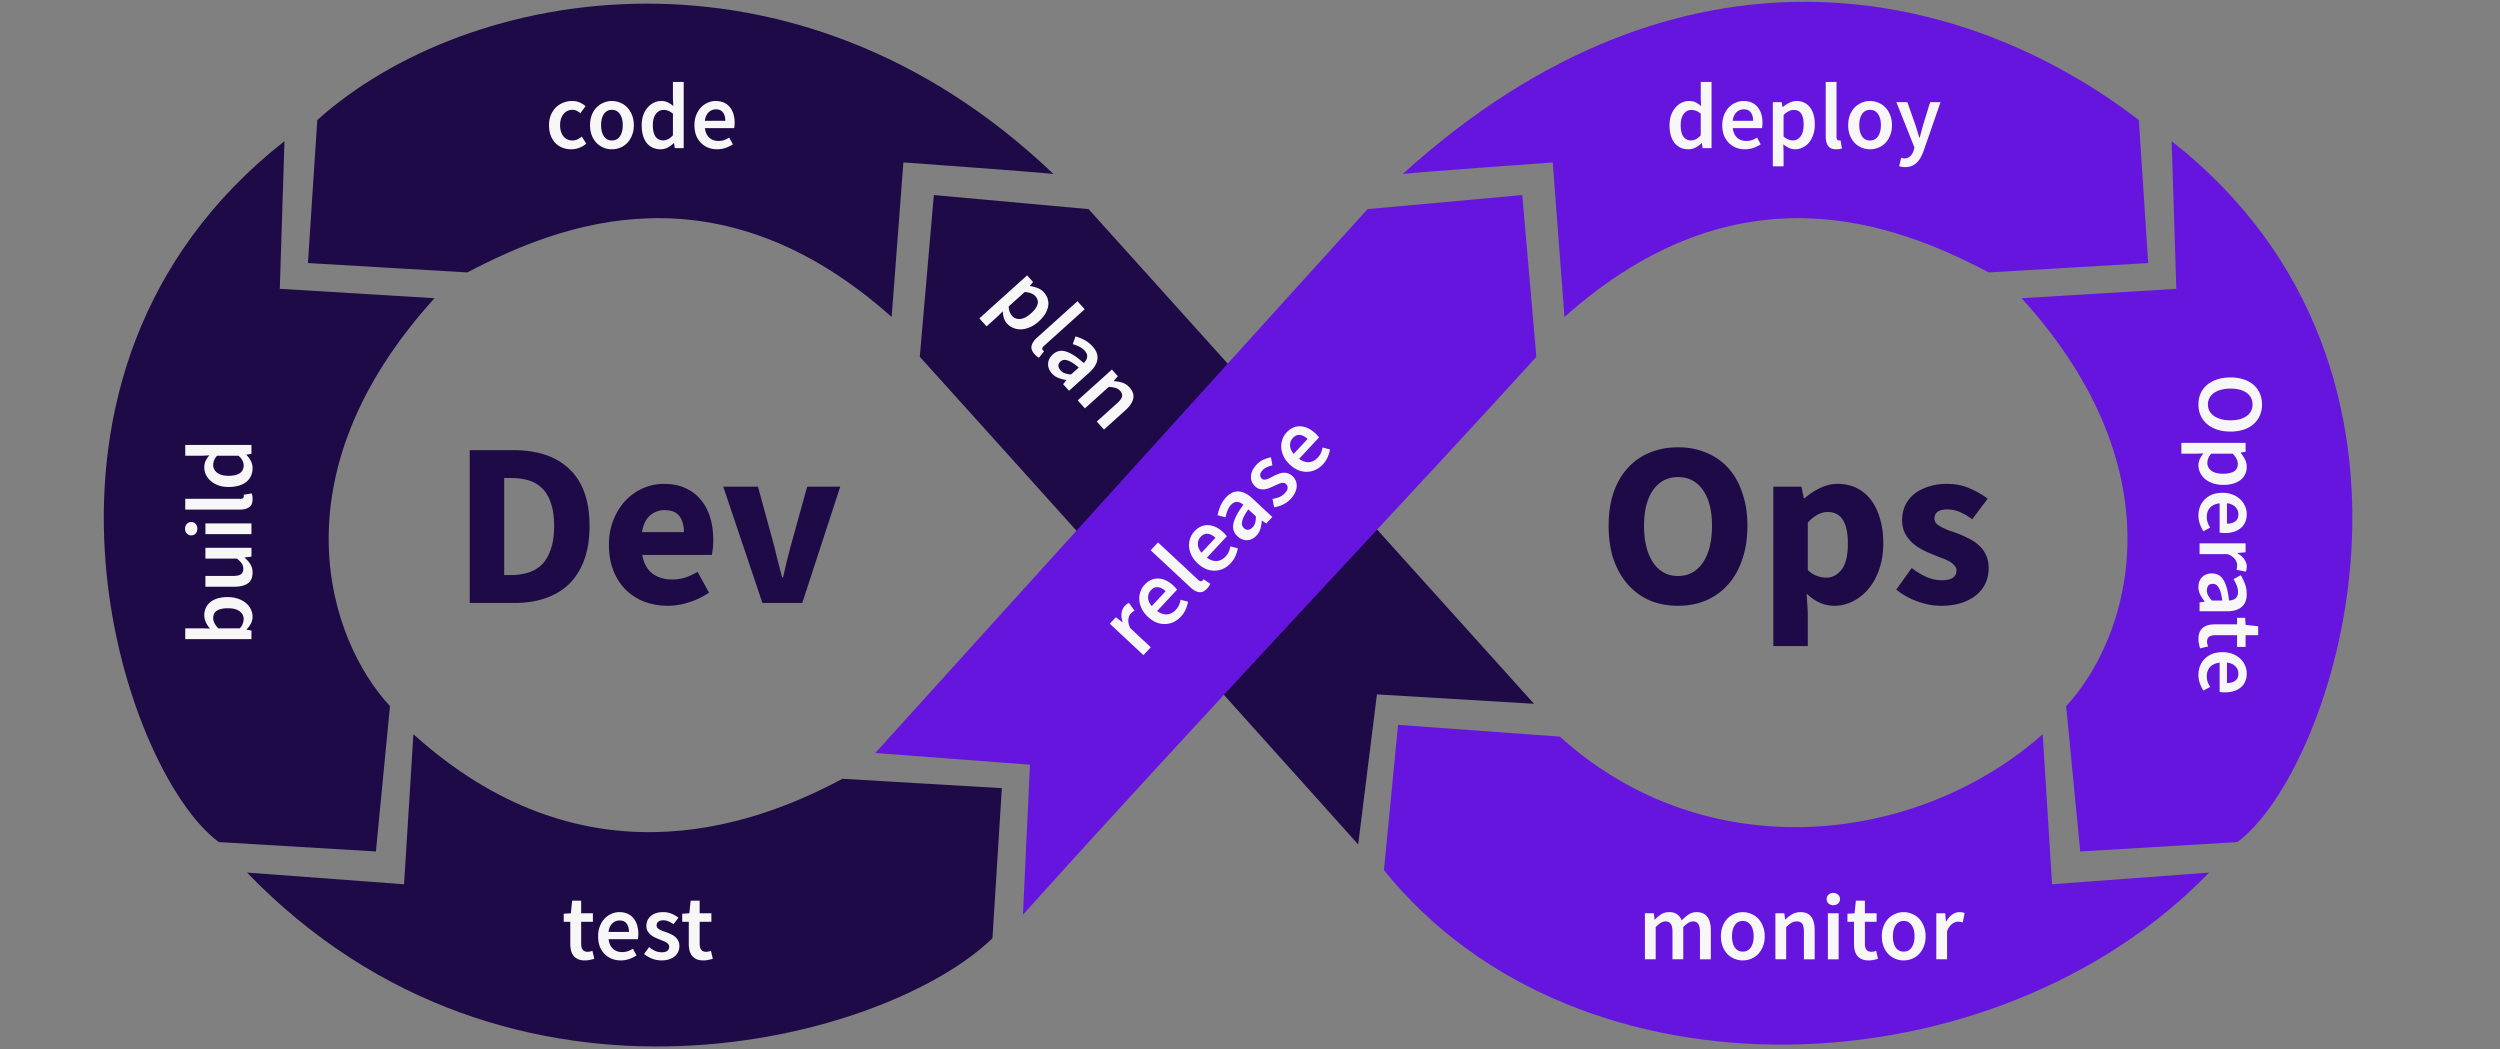 <svg width="510" height="214" fill="none" xmlns="http://www.w3.org/2000/svg">
  <rect width="100%" height="100%" fill="#808080" stroke="none"/>
  <path d="M342.315 123.578c-2.104 0-4.033-.366-5.787-1.1a12.841 12.841 0 01-4.447-3.252c-1.244-1.403-2.216-3.108-2.917-5.117-.67-2.008-1.005-4.288-1.005-6.839 0-2.55.335-4.814 1.005-6.791.701-2.008 1.673-3.682 2.917-5.021a12.084 12.084 0 014.447-3.109c1.754-.733 3.683-1.1 5.787-1.1s4.017.367 5.739 1.1a12 12 0 014.495 3.109c1.244 1.37 2.2 3.06 2.87 5.069.701 1.977 1.052 4.225 1.052 6.743 0 2.551-.351 4.831-1.052 6.839-.67 2.009-1.626 3.714-2.87 5.117a12.729 12.729 0 01-4.495 3.252c-1.722.734-3.635 1.1-5.739 1.1zm0-6.073c2.136 0 3.826-.909 5.069-2.726 1.244-1.85 1.866-4.352 1.866-7.509 0-3.124-.622-5.563-1.866-7.317-1.243-1.753-2.933-2.63-5.069-2.63s-3.826.877-5.069 2.63c-1.244 1.754-1.865 4.193-1.865 7.317 0 3.157.621 5.659 1.865 7.509 1.243 1.817 2.933 2.726 5.069 2.726zM361.76 131.804v-32.52h5.739l.478 2.343h.191a12.856 12.856 0 013.109-2.056c1.18-.574 2.391-.861 3.634-.861 1.435 0 2.726.287 3.874.86a8.257 8.257 0 012.917 2.44c.798 1.052 1.403 2.327 1.818 3.826.446 1.466.669 3.108.669 4.925 0 2.041-.287 3.858-.861 5.452-.542 1.563-1.291 2.902-2.247 4.018-.925 1.084-1.993 1.913-3.204 2.486a8.322 8.322 0 01-3.683.861 7.394 7.394 0 01-2.965-.621 9.934 9.934 0 01-2.678-1.866l.239 3.778v6.935h-7.03zm10.808-13.965c1.212 0 2.248-.542 3.109-1.626.86-1.115 1.291-2.901 1.291-5.356 0-4.272-1.371-6.408-4.113-6.408-1.371 0-2.726.717-4.065 2.152v9.708c.638.574 1.275.972 1.913 1.196a5.63 5.63 0 001.865.334zM395.923 123.578c-1.562 0-3.172-.303-4.83-.908-1.626-.606-3.045-1.403-4.256-2.392l3.156-4.399c1.084.829 2.12 1.45 3.109 1.865a7.73 7.73 0 003.013.621c1.052 0 1.817-.175 2.295-.526.478-.35.717-.844.717-1.482 0-.383-.143-.717-.43-1.004-.255-.319-.622-.606-1.1-.861a8.533 8.533 0 00-1.53-.67 68.882 68.882 0 01-1.77-.717 22.677 22.677 0 01-2.2-1.004 9.817 9.817 0 01-2.008-1.387 7.411 7.411 0 01-1.483-1.961c-.382-.765-.574-1.642-.574-2.63 0-1.084.208-2.089.622-3.013a6.682 6.682 0 011.865-2.344c.797-.637 1.754-1.132 2.87-1.482 1.116-.383 2.359-.574 3.73-.574 1.817 0 3.411.319 4.782.956 1.371.606 2.567 1.292 3.587 2.057l-3.156 4.208c-.861-.637-1.706-1.132-2.535-1.482a6.334 6.334 0 00-2.487-.526c-1.785 0-2.678.621-2.678 1.865 0 .382.128.717.383 1.004.255.255.589.494 1.004.717.446.224.94.447 1.482.67.574.191 1.164.399 1.77.622.765.287 1.514.621 2.248 1.004.765.351 1.45.797 2.056 1.339a6 6 0 011.53 2.009c.383.765.574 1.689.574 2.773s-.207 2.089-.621 3.013c-.415.925-1.037 1.738-1.865 2.439-.829.67-1.85 1.212-3.061 1.626-1.212.383-2.615.574-4.209.574zM95.825 123.004v-31.18h8.8c2.391 0 4.543.302 6.456.908 1.913.606 3.555 1.546 4.926 2.822 1.371 1.243 2.423 2.837 3.156 4.782.734 1.945 1.1 4.256 1.1 6.934 0 2.679-.366 5.006-1.1 6.983-.733 1.976-1.769 3.618-3.108 4.925-1.339 1.276-2.949 2.232-4.83 2.87-1.849.638-3.922.956-6.217.956h-9.183zm7.031-5.691h1.339c1.339 0 2.55-.175 3.634-.526a6.813 6.813 0 002.774-1.674c.765-.797 1.355-1.833 1.769-3.108.447-1.275.67-2.854.67-4.735 0-1.849-.223-3.395-.67-4.639-.414-1.275-1.004-2.279-1.769-3.012a6.409 6.409 0 00-2.774-1.626c-1.084-.32-2.295-.479-3.634-.479h-1.339v19.799zM136.225 123.578c-1.689 0-3.268-.271-4.734-.813a11.382 11.382 0 01-3.826-2.439c-1.084-1.084-1.929-2.391-2.535-3.921-.606-1.531-.908-3.284-.908-5.261 0-1.913.318-3.635.956-5.165.638-1.562 1.467-2.869 2.487-3.921a11.012 11.012 0 013.587-2.487 10.458 10.458 0 014.16-.861c1.69 0 3.157.287 4.4.86 1.275.575 2.328 1.372 3.156 2.392.861 1.02 1.499 2.232 1.913 3.635.415 1.37.622 2.869.622 4.495 0 .638-.032 1.243-.096 1.817a12.892 12.892 0 01-.191 1.292h-14.203c.318 1.721 1.02 2.996 2.104 3.825 1.116.797 2.471 1.196 4.065 1.196 1.69 0 3.395-.526 5.117-1.578l2.343 4.256a15.465 15.465 0 01-4.065 1.961c-1.466.478-2.917.717-4.352.717zm-5.26-15.016h8.56c0-1.339-.303-2.423-.908-3.252-.606-.829-1.627-1.244-3.061-1.244-1.116 0-2.104.367-2.965 1.1-.829.733-1.371 1.865-1.626 3.396zM155.533 123.004l-7.987-23.72h7.078l3.061 11.191c.319 1.179.621 2.391.908 3.634.319 1.212.638 2.439.957 3.683h.191c.287-1.244.574-2.471.861-3.683.319-1.243.638-2.455.956-3.634l3.109-11.191h6.743l-7.747 23.72h-8.13zM276.918 172.097c-34.742-38.713-66.836-74.475-89.281-99.308l2.869-32.998 31.564 2.87 90.865 100.908-32.042-1.913-3.826 30.607-.149-.166z" fill="#1D0A47"/>
  <path d="M181.898 64.66c-35.39-31.525-67.432-19.13-86.561-9.087l-32.52-1.913 1.913-29.173C95.337-3 162-15 214.895 35.487c-3.826-.431-30.607-2.352-30.607-2.352l-2.391 31.524z" fill="#1D0A47"/>
  <path d="M88.641 60.834c-32.998 36.346-21.52 69.822-9.086 83.213l-2.87 29.651-32.041-1.913C25.036 157.437-2.224 76.137 58.034 28.792l-.956 30.129 31.563 1.913z" fill="#1D0A47"/>
  <path d="M84.337 149.786c33.955 30.607 67.91 19.607 87.518 9.086l32.52 1.913-1.913 30.607c-21.042 20.565-98.039 42.563-152.08-13.39l32.042 2.391 1.913-30.607z" fill="#1D0A47"/>
  <path d="M199.791 64.944l9.738-8.768 1.216 1.35-.637.78.051.056a6.716 6.716 0 011.523.405 3.34 3.34 0 011.281.88c.393.436.653.897.781 1.382.146.486.17.989.07 1.507a4.493 4.493 0 01-.636 1.552 7.249 7.249 0 01-1.298 1.503c-.597.538-1.21.934-1.837 1.19-.61.257-1.199.394-1.769.409a3.936 3.936 0 01-1.582-.3 3.494 3.494 0 01-1.268-.892 3.043 3.043 0 01-.62-1.09 4.71 4.71 0 01-.225-1.393l-1.127 1.093-2.189 1.97-1.472-1.634zm6.677-.504c.418.465.967.674 1.646.629.69-.055 1.432-.44 2.228-1.157.702-.631 1.14-1.24 1.315-1.827.175-.587.024-1.146-.454-1.677-.444-.492-1.165-.77-2.164-.831l-3.256 2.931c.013.452.083.835.211 1.15.128.313.286.574.474.782zM211.037 72.23c-.529-.587-.725-1.157-.588-1.71.137-.552.509-1.102 1.116-1.648l8.245-7.424 1.472 1.635-8.33 7.5c-.199.18-.307.346-.324.499a.458.458 0 00.103.344c.035.037.064.07.09.1a.832.832 0 00.169.13l-1.03 1.314c-.291-.133-.599-.38-.923-.74zM214.601 76.19c-.554-.616-.818-1.28-.789-1.992.038-.72.364-1.358.98-1.913.37-.333.765-.551 1.186-.656.439-.103.912-.083 1.419.061.516.154 1.075.422 1.678.806.612.393 1.28.916 2.004 1.568.172-.172.317-.354.435-.546.136-.192.219-.395.249-.61a1.172 1.172 0 00-.047-.653c-.07-.23-.211-.462-.424-.7a3.632 3.632 0 00-1.108-.83 9.33 9.33 0 00-1.341-.517l.557-1.582c.596.166 1.202.41 1.817.731a5.962 5.962 0 011.678 1.321c.785.872 1.109 1.756.972 2.652-.119.896-.667 1.784-1.643 2.663l-4.137 3.725-1.216-1.35.665-.805-.051-.057a6.793 6.793 0 01-1.577-.408 3.344 3.344 0 01-1.307-.908zm1.753-.626c.256.284.553.48.891.588.346.117.761.198 1.247.242l1.563-1.409a9.994 9.994 0 00-1.302-.989c-.385-.237-.729-.4-1.031-.487-.293-.097-.554-.12-.782-.068a1.307 1.307 0 00-.599.307c-.313.281-.455.581-.426.899.028.317.175.623.439.917zM219.849 81.674l6.98-6.284 1.216 1.35-.836.959.051.056c.585.04 1.149.142 1.691.306.551.173 1.044.501 1.479.985.674.749.923 1.511.747 2.287-.167.768-.696 1.553-1.586 2.356l-4.379 3.942-1.472-1.635 4.165-3.75c.578-.52.909-.973.993-1.357.083-.384-.05-.77-.4-1.159a1.979 1.979 0 00-.957-.605c-.347-.1-.795-.168-1.344-.206l-4.876 4.39-1.472-1.635zM116.534 30.456a4.943 4.943 0 01-1.798-.325 4.043 4.043 0 01-1.435-.957 4.43 4.43 0 01-.957-1.55c-.229-.611-.344-1.306-.344-2.084s.128-1.473.383-2.086a4.579 4.579 0 011.033-1.55c.433-.42.931-.739 1.492-.956a4.798 4.798 0 011.798-.344c.612 0 1.135.102 1.568.306.447.204.842.453 1.187.746l-1.072 1.435a3.252 3.252 0 00-.765-.497 1.697 1.697 0 00-.803-.192c-.766 0-1.384.287-1.856.861-.472.561-.708 1.32-.708 2.276 0 .944.23 1.703.689 2.277.472.561 1.078.842 1.817.842.37 0 .714-.077 1.033-.23.332-.166.632-.357.899-.574l.899 1.454c-.446.383-.937.67-1.473.86a4.585 4.585 0 01-1.587.288zM124.826 30.456a4.447 4.447 0 01-1.683-.325 4.287 4.287 0 01-1.435-.957 4.65 4.65 0 01-.975-1.55c-.243-.611-.364-1.306-.364-2.084s.121-1.473.364-2.086a4.652 4.652 0 01.975-1.55c.421-.42.899-.739 1.435-.956a4.232 4.232 0 011.683-.344c.587 0 1.148.115 1.684.344a4.05 4.05 0 011.434.957c.409.42.734.937.976 1.55.255.612.383 1.307.383 2.085 0 .777-.128 1.473-.383 2.085a4.636 4.636 0 01-.976 1.55c-.408.42-.886.739-1.434.956a4.448 4.448 0 01-1.684.325zm0-1.798c.689 0 1.231-.28 1.626-.842.396-.574.593-1.333.593-2.276 0-.957-.197-1.716-.593-2.277-.395-.574-.937-.86-1.626-.86-.688 0-1.23.286-1.626.86-.382.561-.574 1.32-.574 2.276 0 .944.192 1.703.574 2.277.396.561.938.842 1.626.842zM134.77 30.456c-1.186 0-2.129-.427-2.831-1.282-.688-.867-1.033-2.079-1.033-3.634 0-.766.109-1.454.325-2.066.23-.613.53-1.13.9-1.55.369-.42.79-.746 1.262-.976.485-.23.982-.344 1.492-.344.536 0 .989.096 1.358.287.37.179.74.427 1.11.746l-.077-1.511V16.72h2.2v13.505h-1.817l-.153-1.014h-.077a4.97 4.97 0 01-1.205.88 3.07 3.07 0 01-1.454.364zm.536-1.817c.701 0 1.358-.351 1.97-1.053v-4.38c-.331-.294-.656-.498-.975-.612a2.652 2.652 0 00-.938-.173c-.612 0-1.128.268-1.549.804-.421.535-.631 1.3-.631 2.295 0 1.02.178 1.799.535 2.334.37.523.899.785 1.588.785zM146.295 30.456c-.65 0-1.256-.109-1.817-.325a4.437 4.437 0 01-1.473-.976 4.534 4.534 0 01-.995-1.53c-.23-.613-.344-1.308-.344-2.085 0-.766.121-1.454.363-2.066a4.812 4.812 0 01.957-1.55c.408-.42.873-.746 1.396-.976a3.963 3.963 0 011.607-.344c.638 0 1.199.108 1.683.325.485.217.887.523 1.206.919.331.395.58.867.746 1.415a6.219 6.219 0 01.21 2.41 3.297 3.297 0 01-.057.46h-5.969c.102.841.396 1.492.88 1.95.498.447 1.129.67 1.894.67.408 0 .784-.057 1.129-.172.357-.127.707-.3 1.052-.516l.746 1.377a6.773 6.773 0 01-1.492.727 5.195 5.195 0 01-1.722.287zm-2.506-5.816h4.17c0-.727-.159-1.294-.478-1.702-.306-.42-.784-.631-1.435-.631-.561 0-1.052.197-1.473.593-.42.395-.682.975-.784 1.74zM51.525 125.824c0 .434-.102.874-.306 1.32a4.799 4.799 0 01-.918 1.243v.058l.995.191v1.741H37.79v-2.2h3.482l1.569.057a5.553 5.553 0 01-.842-1.281 3.406 3.406 0 01-.325-1.435c0-.587.114-1.11.344-1.569.217-.459.536-.848.956-1.167.409-.318.906-.561 1.493-.726a7.232 7.232 0 011.97-.249c.803 0 1.524.115 2.162.344.625.217 1.154.51 1.587.88.434.37.766.797.995 1.282.23.484.344.988.344 1.511zm-1.817.459c0-.625-.268-1.148-.803-1.568-.549-.421-1.359-.632-2.43-.632-.944 0-1.677.16-2.2.479-.523.318-.784.835-.784 1.549 0 .663.35 1.352 1.052 2.066h4.38c.294-.332.498-.657.613-.976.115-.331.172-.637.172-.918zM51.525 116.805c0 1.007-.318 1.741-.956 2.2-.65.459-1.575.688-2.774.688h-5.892v-2.199h5.605c.778 0 1.326-.115 1.645-.345.32-.229.479-.599.479-1.109 0-.408-.102-.765-.306-1.071-.205-.319-.536-.657-.995-1.014h-6.428v-2.2h9.393v1.798l-1.377.172v.057c.484.409.873.855 1.166 1.34.294.471.44 1.033.44 1.683zM51.296 108.968h-9.393v-2.2h9.393v2.2zm-11.038-1.109c0 .395-.115.72-.344.975-.23.255-.53.383-.9.383s-.669-.128-.898-.383c-.243-.255-.364-.58-.364-.975 0-.396.121-.721.364-.976.23-.255.529-.382.899-.382s.67.127.899.382c.23.255.344.58.344.976zM51.525 101.819c0 .791-.236 1.346-.707 1.664-.472.319-1.116.479-1.932.479H37.79v-2.2H49c.268 0 .46-.051.574-.153a.458.458 0 00.153-.325v-.134a.826.826 0 00-.038-.211l1.645-.287c.128.294.191.683.191 1.167zM51.525 95.478c0 1.186-.427 2.13-1.281 2.831-.867.689-2.079 1.033-3.635 1.033-.765 0-1.454-.108-2.066-.325-.612-.23-1.129-.53-1.55-.9a4.01 4.01 0 01-.975-1.262 3.45 3.45 0 01-.344-1.492c0-.535.095-.988.287-1.358.178-.37.427-.74.746-1.11l-1.512.077H37.79v-2.2h13.506v1.817l-1.014.154v.076c.344.344.638.746.88 1.205.242.46.363.944.363 1.454zm-1.817-.535c0-.702-.35-1.359-1.052-1.97h-4.38c-.294.33-.498.656-.613.975a2.65 2.65 0 00-.172.937c0 .612.268 1.129.803 1.55.536.42 1.301.63 2.296.63 1.02 0 1.798-.178 2.334-.535.523-.37.784-.899.784-1.588zM119.323 195.926c-.548 0-1.014-.083-1.396-.249a2.481 2.481 0 01-.918-.688 3.209 3.209 0 01-.517-1.072 5.923 5.923 0 01-.153-1.396v-4.476H115V186.4l1.454-.096.268-2.563h1.836v2.563h2.391v1.741h-2.391v4.476c0 1.097.44 1.645 1.32 1.645.166 0 .332-.019.497-.057a2.45 2.45 0 00.479-.153l.382 1.626a6.312 6.312 0 01-.88.229 4.394 4.394 0 01-1.033.115zM126.644 195.926c-.65 0-1.256-.108-1.817-.325a4.444 4.444 0 01-1.473-.976 4.538 4.538 0 01-.995-1.53c-.229-.612-.344-1.307-.344-2.085 0-.765.121-1.454.363-2.066a4.836 4.836 0 01.957-1.55 4.37 4.37 0 011.396-.975 3.956 3.956 0 011.607-.345c.638 0 1.199.109 1.684.326a3.19 3.19 0 011.205.918c.331.395.58.867.746 1.415a6.19 6.19 0 01.21 2.411 3.308 3.308 0 01-.057.459h-5.969c.102.841.396 1.492.88 1.951.498.446 1.129.67 1.894.67a3.55 3.55 0 001.129-.173 5.304 5.304 0 001.052-.516l.746 1.377a6.756 6.756 0 01-1.492.727 5.199 5.199 0 01-1.722.287zm-2.506-5.815h4.17c0-.727-.159-1.295-.478-1.703-.306-.421-.784-.631-1.434-.631-.562 0-1.053.198-1.473.593-.421.395-.683.975-.785 1.741zM134.943 195.926a5.41 5.41 0 01-1.932-.363 6.46 6.46 0 01-1.626-.938l1.033-1.415c.421.331.835.593 1.244.784.42.178.873.268 1.358.268.51 0 .886-.102 1.128-.306.243-.217.364-.491.364-.823a.764.764 0 00-.172-.497 1.59 1.59 0 00-.459-.402 3.817 3.817 0 00-.651-.306l-.727-.306a11.63 11.63 0 01-.937-.402 3.97 3.97 0 01-.861-.555 3.123 3.123 0 01-.612-.746 2.201 2.201 0 01-.23-1.033c0-.829.306-1.504.919-2.027.612-.523 1.447-.785 2.506-.785.65 0 1.237.115 1.76.345.522.229.975.491 1.358.784l-1.014 1.339a4.795 4.795 0 00-1.014-.574 2.481 2.481 0 00-1.052-.229c-.472 0-.823.102-1.052.306a.925.925 0 00-.325.727c0 .191.051.357.153.497.114.127.261.242.44.344.178.102.382.198.612.287.242.09.491.179.746.268.319.115.637.249.956.402.319.14.606.319.861.535.268.217.478.485.631.804.166.306.249.676.249 1.109 0 .408-.083.791-.249 1.148a2.632 2.632 0 01-.688.918 3.504 3.504 0 01-1.148.612c-.459.154-.982.23-1.569.23zM143.497 195.926c-.549 0-1.014-.083-1.397-.249a2.481 2.481 0 01-.918-.688 3.188 3.188 0 01-.516-1.072 5.869 5.869 0 01-.154-1.396v-4.476h-1.339V186.4l1.454-.096.268-2.563h1.837v2.563h2.391v1.741h-2.391v4.476c0 1.097.439 1.645 1.319 1.645.166 0 .332-.019.498-.057a2.44 2.44 0 00.478-.153l.383 1.626a6.349 6.349 0 01-.88.229 4.394 4.394 0 01-1.033.115z" fill="#F7F7F7"/>
  <path d="M208.679 186.61c34.8-38.777 82.257-88.952 104.734-113.82l-2.869-32.999-31.564 2.87-100.43 110.951 31.564 2.391-1.435 30.607z" fill="#6515DD"/>
  <path d="M319.152 64.66c35.39-31.525 67.431-19.13 86.561-9.087l32.52-1.913-1.913-29.173C400.5-3 343-16 286.154 35.487c3.825-.431 30.607-2.352 30.607-2.352l2.391 31.524z" fill="#6515DD"/>
  <path d="M412.408 60.834c32.999 36.346 21.521 69.822 9.087 83.213l2.869 29.651 32.042-1.913c19.608-14.348 46.867-95.648-13.39-142.993l.956 30.129-31.564 1.913z" fill="#6515DD"/>
  <path d="M418.625 180.393l-1.913-30.607c-25.346 22.477-68.388 27.737-98.517.478l-32.998-2.391-2.869 29.65c39.693 49.259 124.82 45.433 168.339.479l-32.042 2.391z" fill="#6515DD"/>
  <path d="M233.264 133.646l-6.869-6.405 1.239-1.329 1.322 1.023.052-.056c-.222-.66-.288-1.272-.2-1.834.08-.571.289-1.039.628-1.403.305-.326.595-.544.871-.653l1.138 1.585a3.863 3.863 0 00-.397.257 3.042 3.042 0 00-.381.352c-.252.271-.41.655-.474 1.154-.073.489.052 1.085.374 1.787l4.197 3.914-1.5 1.608zM240.911 125.783a5.026 5.026 0 01-1.477 1.107 4.437 4.437 0 01-1.718.412 4.566 4.566 0 01-1.798-.316c-.604-.25-1.191-.64-1.76-1.171-.559-.522-.98-1.08-1.263-1.675a4.83 4.83 0 01-.481-1.756 4.39 4.39 0 01.239-1.686c.189-.539.47-1.009.844-1.41.435-.467.897-.803 1.386-1.01a3.214 3.214 0 011.494-.255c.515.027 1.03.167 1.544.42a6.198 6.198 0 011.906 1.49c.131.14.23.258.297.355l-4.071 4.365c.685.499 1.361.728 2.027.687.666-.059 1.26-.369 1.782-.928.278-.299.493-.613.643-.943a5.29 5.29 0 00.34-1.122l1.516.394a6.778 6.778 0 01-.486 1.587 5.199 5.199 0 01-.964 1.455zm-5.962-2.134l2.844-3.05c-.532-.495-1.055-.766-1.571-.811-.517-.063-.997.143-1.44.619-.383.41-.573.904-.571 1.481.002.578.248 1.165.738 1.761zM246.245 120.063c-.539.578-1.09.823-1.653.734-.562-.088-1.142-.411-1.739-.968l-8.114-7.567 1.5-1.608 8.198 7.645c.196.182.371.275.524.279a.455.455 0 00.334-.133l.091-.098a.838.838 0 00.116-.18l1.399.912c-.107.301-.326.629-.656.984zM251.065 114.893a5 5 0 01-1.477 1.108 4.437 4.437 0 01-1.718.412 4.55 4.55 0 01-1.798-.317c-.604-.249-1.191-.639-1.76-1.17-.559-.522-.98-1.08-1.263-1.675a4.85 4.85 0 01-.481-1.756 4.406 4.406 0 01.239-1.686c.189-.539.47-1.009.844-1.411.435-.466.897-.802 1.386-1.009a3.202 3.202 0 011.494-.255c.515.027 1.03.167 1.544.42a6.194 6.194 0 011.485 1.044c.158.148.299.297.421.446.131.139.23.258.297.355l-4.071 4.365c.686.499 1.361.728 2.028.687.665-.059 1.259-.369 1.781-.928.278-.299.493-.613.644-.943.15-.348.263-.722.339-1.122l1.517.394a6.778 6.778 0 01-.486 1.587 5.205 5.205 0 01-.965 1.454zm-5.962-2.133l2.844-3.05c-.531-.496-1.055-.766-1.571-.811-.517-.063-.997.143-1.44.619-.383.41-.573.904-.571 1.481.002.578.248 1.165.738 1.761zM256.337 109.24c-.565.606-1.203.926-1.915.96-.721.025-1.385-.245-1.991-.81-.364-.34-.616-.714-.756-1.124-.142-.429-.163-.902-.064-1.419.108-.527.327-1.108.657-1.742.338-.644.801-1.355 1.387-2.133a2.983 2.983 0 00-.582-.386 1.35 1.35 0 00-.629-.194 1.162 1.162 0 00-.646.103c-.223.089-.443.251-.66.484a3.6 3.6 0 00-.73 1.176 9.273 9.273 0 00-.399 1.381l-1.625-.417a9.362 9.362 0 01.571-1.875 5.967 5.967 0 011.169-1.786c.8-.858 1.652-1.258 2.557-1.2.903.041 1.836.509 2.796 1.405l4.072 3.797-1.24 1.329-.86-.593-.052.056a6.761 6.761 0 01-.269 1.607c-.144.51-.408.97-.791 1.381zm-.776-1.692c.261-.28.431-.593.509-.938.087-.355.13-.776.132-1.264l-1.539-1.435c-.379.519-.67.98-.872 1.384-.203.404-.335.761-.396 1.07-.071.3-.071.562 0 .785.071.223.19.413.358.569.308.287.619.403.933.347.314-.056.605-.229.875-.518zM263.299 101.774a5.385 5.385 0 01-1.583 1.165 6.456 6.456 0 01-1.795.55l-.33-1.721a6.413 6.413 0 001.421-.374 3.438 3.438 0 001.122-.811c.348-.373.53-.718.546-1.034.007-.325-.111-.6-.354-.827a.758.758 0 00-.481-.213c-.19-.02-.392 0-.607.062-.214.061-.436.15-.667.267l-.72.322c-.292.146-.603.283-.933.412-.329.129-.66.212-.992.251a3.14 3.14 0 01-.964-.06 2.208 2.208 0 01-.912-.538c-.606-.565-.891-1.25-.856-2.054.035-.804.413-1.594 1.135-2.368.444-.475.928-.826 1.452-1.052a6.566 6.566 0 011.5-.458l.288 1.654a4.776 4.776 0 00-1.111.35 2.491 2.491 0 00-.886.613c-.321.346-.486.672-.493.979a.928.928 0 00.309.733c.14.13.296.207.469.228.171.003.355-.026.551-.087a4.57 4.57 0 00.628-.252c.23-.117.465-.238.704-.363.302-.155.617-.297.947-.426.32-.137.646-.225.978-.264.342-.048.681-.02 1.019.086.336.088.663.28.981.575.298.278.521.6.669.965.148.346.215.723.202 1.13a3.5 3.5 0 01-.335 1.256c-.201.44-.502.875-.902 1.304zM269.87 94.728a4.993 4.993 0 01-1.477 1.107 4.437 4.437 0 01-1.718.412 4.541 4.541 0 01-1.798-.316c-.604-.25-1.191-.64-1.76-1.17-.559-.522-.98-1.08-1.263-1.675a4.855 4.855 0 01-.481-1.757 4.411 4.411 0 01.239-1.686c.189-.54.47-1.01.844-1.41.435-.467.897-.803 1.386-1.01a3.202 3.202 0 011.494-.255c.515.027 1.03.167 1.544.42s1.009.6 1.485 1.044c.158.148.299.297.421.446.131.14.23.258.297.355l-4.071 4.365c.686.5 1.361.728 2.028.687.665-.06 1.259-.369 1.781-.928.278-.299.493-.613.644-.943.15-.348.263-.722.339-1.122l1.517.394a6.763 6.763 0 01-.486 1.587 5.206 5.206 0 01-.965 1.455zm-5.962-2.134l2.844-3.05c-.531-.495-1.055-.766-1.571-.811-.517-.063-.997.143-1.44.619-.383.41-.573.904-.571 1.481.002.578.248 1.165.738 1.761zM344.448 30.456c-1.186 0-2.13-.427-2.831-1.282-.689-.867-1.033-2.079-1.033-3.634 0-.766.108-1.454.325-2.066.229-.613.529-1.13.899-1.55.37-.42.791-.746 1.262-.976.485-.23.982-.344 1.493-.344.535 0 .988.096 1.358.287.37.179.739.427 1.109.746l-.076-1.511V16.72h2.2v13.505h-1.818l-.153-1.014h-.076a4.99 4.99 0 01-1.205.88c-.46.243-.944.364-1.454.364zm.535-1.817c.702 0 1.359-.351 1.971-1.053v-4.38c-.332-.294-.657-.498-.976-.612a2.646 2.646 0 00-.937-.173c-.612 0-1.129.268-1.55.804-.421.535-.631 1.3-.631 2.295 0 1.02.179 1.799.536 2.334.369.523.899.785 1.587.785zM355.972 30.456c-.65 0-1.256-.109-1.817-.325a4.437 4.437 0 01-1.473-.976 4.549 4.549 0 01-.995-1.53c-.229-.613-.344-1.308-.344-2.085 0-.766.121-1.454.363-2.066a4.847 4.847 0 01.957-1.55c.408-.42.874-.746 1.396-.976a3.963 3.963 0 011.607-.344c.638 0 1.199.108 1.684.325.484.217.886.523 1.205.919.331.395.58.867.746 1.415.166.548.249 1.148.249 1.798 0 .217-.013.421-.039.612a3.151 3.151 0 01-.057.46h-5.968c.102.841.395 1.492.88 1.95.497.447 1.128.67 1.893.67a3.55 3.55 0 001.129-.172c.357-.127.708-.3 1.052-.516l.746 1.377a6.751 6.751 0 01-1.492.727 5.187 5.187 0 01-1.722.287zm-2.506-5.816h4.171c0-.727-.16-1.294-.479-1.702-.306-.42-.784-.631-1.434-.631-.561 0-1.052.197-1.473.593-.421.395-.683.975-.785 1.74zM361.651 33.937V20.834h1.817l.153.994h.077a6.722 6.722 0 011.319-.86 3.343 3.343 0 011.512-.364c.586 0 1.103.115 1.549.344.459.217.848.536 1.167.957.319.42.561.924.727 1.511.166.587.249 1.244.249 1.97 0 .804-.115 1.524-.345 2.162-.216.625-.51 1.154-.88 1.588-.369.42-.797.746-1.281.976-.485.229-.989.344-1.511.344-.409 0-.817-.09-1.225-.268a4.691 4.691 0 01-1.186-.765l.058 1.568v2.946h-2.2zm4.093-5.298c.625 0 1.148-.268 1.569-.804.421-.548.631-1.358.631-2.43 0-.943-.159-1.676-.478-2.2-.319-.522-.835-.784-1.549-.784-.664 0-1.352.351-2.066 1.053v4.38c.344.294.676.498.994.612.319.115.619.172.899.172zM374.591 30.456c-.791 0-1.346-.236-1.664-.708-.319-.472-.479-1.116-.479-1.932V16.72h2.2v11.21c0 .267.051.459.153.574a.458.458 0 00.326.153h.133a.822.822 0 00.211-.039l.287 1.646c-.293.127-.682.19-1.167.19zM381.487 30.456a4.448 4.448 0 01-1.684-.325 4.293 4.293 0 01-1.434-.957 4.652 4.652 0 01-.976-1.55c-.242-.611-.363-1.306-.363-2.084s.121-1.473.363-2.086a4.654 4.654 0 01.976-1.55c.421-.42.899-.739 1.434-.956a4.234 4.234 0 011.684-.344c.586 0 1.148.115 1.683.344a4.045 4.045 0 011.435.957c.408.42.733.937.976 1.55.255.612.382 1.307.382 2.085 0 .777-.127 1.473-.382 2.085a4.668 4.668 0 01-.976 1.55c-.408.42-.886.739-1.435.956a4.443 4.443 0 01-1.683.325zm0-1.798c.688 0 1.23-.28 1.626-.842.395-.574.593-1.333.593-2.276 0-.957-.198-1.716-.593-2.277-.396-.574-.938-.86-1.626-.86-.689 0-1.231.286-1.626.86-.383.561-.574 1.32-.574 2.276 0 .944.191 1.703.574 2.277.395.561.937.842 1.626.842zM388.66 34.09c-.255 0-.478-.019-.67-.057a2.72 2.72 0 01-.555-.134l.402-1.721c.089.025.191.05.306.076.128.038.249.057.364.057.497 0 .892-.153 1.186-.459.306-.293.535-.676.688-1.148l.173-.593-3.692-9.277h2.238l1.626 4.61c.14.408.274.842.401 1.3l.421 1.34h.077c.115-.434.229-.874.344-1.32.128-.46.249-.9.364-1.32l1.415-4.61h2.124l-3.405 9.813a10.104 10.104 0 01-.632 1.435c-.229.42-.497.778-.803 1.071a2.828 2.828 0 01-1.033.689c-.383.166-.829.248-1.339.248zM448.482 82.51c0-.817.146-1.563.44-2.239a4.995 4.995 0 011.3-1.74c.574-.485 1.263-.862 2.066-1.13.804-.267 1.716-.401 2.736-.401 1.007 0 1.906.134 2.697.402.804.267 1.479.644 2.028 1.128a4.894 4.894 0 011.262 1.741c.294.676.44 1.422.44 2.238 0 .817-.146 1.563-.44 2.239a4.894 4.894 0 01-1.262 1.74c-.549.498-1.224.88-2.028 1.148-.791.268-1.69.402-2.697.402-1.02 0-1.932-.134-2.736-.402-.803-.268-1.492-.65-2.066-1.148a4.995 4.995 0 01-1.3-1.74c-.294-.677-.44-1.422-.44-2.239zm1.932 0c0 .497.108.943.325 1.338.217.396.523.734.918 1.014.408.28.893.498 1.454.65.574.154 1.211.23 1.913.23 1.403 0 2.499-.293 3.29-.88.804-.574 1.205-1.358 1.205-2.353 0-.994-.401-1.785-1.205-2.372-.791-.574-1.887-.86-3.29-.86-.702 0-1.339.076-1.913.229a4.752 4.752 0 00-1.454.65c-.395.28-.701.619-.918 1.014a2.736 2.736 0 00-.325 1.34zM445 90.35h13.104v1.816l-.995.153v.077c.332.395.618.835.861 1.32.242.485.363.988.363 1.511 0 .587-.115 1.103-.344 1.55-.217.459-.536.848-.957 1.166-.42.32-.924.562-1.511.727a7.235 7.235 0 01-1.97.25c-.804 0-1.524-.116-2.162-.345-.625-.217-1.154-.51-1.587-.88a3.932 3.932 0 01-.976-1.282 3.484 3.484 0 01-.344-1.511c0-.408.089-.816.267-1.224a4.69 4.69 0 01.766-1.186l-1.569.057H445v-2.2zm5.299 4.093c0 .625.268 1.148.803 1.568.549.421 1.359.632 2.43.632.943 0 1.677-.16 2.2-.478.523-.32.784-.836.784-1.55 0-.663-.351-1.352-1.052-2.066h-4.381c-.293.344-.497.676-.612.995a2.655 2.655 0 00-.172.899zM448.482 105.164c0-.65.108-1.256.325-1.817a4.441 4.441 0 01.975-1.473 4.532 4.532 0 011.531-.995c.612-.23 1.307-.344 2.085-.344.765 0 1.454.121 2.066.363a4.814 4.814 0 011.549.957c.421.408.746.873.976 1.396.229.523.344 1.059.344 1.607 0 .638-.108 1.199-.325 1.683a3.196 3.196 0 01-.918 1.205 3.945 3.945 0 01-1.416.747 6.217 6.217 0 01-2.41.21 3.308 3.308 0 01-.459-.057v-5.969c-.842.102-1.492.396-1.951.88-.447.498-.67 1.129-.67 1.894 0 .408.057.784.172 1.129.128.357.3.707.517 1.052l-1.378.746a6.775 6.775 0 01-.726-1.492 5.178 5.178 0 01-.287-1.722zm5.815-2.506v4.17c.727 0 1.294-.159 1.702-.478.421-.306.632-.784.632-1.435 0-.561-.198-1.052-.593-1.473-.396-.42-.976-.682-1.741-.784zM448.711 110.842h9.393v1.818l-1.665.153v.076c.613.332 1.078.733 1.397 1.205.331.472.497.957.497 1.454 0 .447-.063.804-.191 1.071l-1.913-.382c.051-.166.089-.319.115-.459.025-.141.038-.313.038-.517 0-.37-.147-.759-.44-1.167-.28-.408-.778-.758-1.492-1.052h-5.739v-2.2zM448.482 119.751c0-.829.248-1.499.746-2.009.51-.51 1.179-.765 2.008-.765.498 0 .938.102 1.32.306.395.217.733.548 1.014.995.281.459.517 1.033.708 1.721.191.702.338 1.537.44 2.506a2.98 2.98 0 00.688-.115c.23-.051.428-.146.593-.287.179-.127.313-.299.402-.516.102-.217.153-.485.153-.803 0-.46-.089-.912-.268-1.359a9.295 9.295 0 00-.65-1.281l1.473-.804c.332.523.618 1.11.861 1.76a5.99 5.99 0 01.363 2.104c0 1.174-.35 2.047-1.052 2.621-.689.587-1.69.88-3.003.88h-5.567v-1.817l1.033-.153v-.077a6.762 6.762 0 01-.899-1.358 3.344 3.344 0 01-.363-1.549zm1.721.707c0 .383.089.727.268 1.033.179.319.434.657.765 1.014h2.104a9.958 9.958 0 00-.306-1.607c-.127-.433-.274-.784-.44-1.052-.153-.268-.331-.459-.535-.574a1.315 1.315 0 00-.651-.172c-.42 0-.727.128-.918.383-.191.255-.287.58-.287.975zM448.482 130.348c0-.548.082-1.014.248-1.396.166-.37.396-.676.689-.918.306-.23.663-.402 1.071-.517a5.937 5.937 0 011.397-.153h4.476v-1.339h1.645l.096 1.454 2.563.268v1.836h-2.563v2.391h-1.741v-2.391h-4.476c-1.097 0-1.646.44-1.646 1.32 0 .166.02.332.058.497.038.179.089.338.153.479l-1.626.382a6.305 6.305 0 01-.23-.88 4.448 4.448 0 01-.114-1.033zM448.482 137.669c0-.65.108-1.256.325-1.817a4.441 4.441 0 01.975-1.473 4.547 4.547 0 011.531-.995c.612-.229 1.307-.344 2.085-.344.765 0 1.454.121 2.066.363a4.831 4.831 0 011.549.957c.421.408.746.873.976 1.396.229.523.344 1.059.344 1.607 0 .638-.108 1.199-.325 1.684a3.211 3.211 0 01-.918 1.205c-.395.331-.867.58-1.416.746a6.183 6.183 0 01-2.41.21 3.308 3.308 0 01-.459-.057v-5.969c-.842.102-1.492.396-1.951.88-.447.498-.67 1.129-.67 1.894 0 .408.057.784.172 1.129.128.357.3.708.517 1.052l-1.378.746a6.753 6.753 0 01-.726-1.492 5.17 5.17 0 01-.287-1.722zm5.815-2.506v4.17c.727 0 1.294-.159 1.702-.478.421-.306.632-.784.632-1.434 0-.562-.198-1.053-.593-1.473-.396-.421-.976-.683-1.741-.785zM335.561 195.697v-9.393h1.817l.153 1.282h.076a6.778 6.778 0 011.282-1.072 2.95 2.95 0 011.588-.44c.689 0 1.237.147 1.645.44.421.294.74.708.957 1.244a7.484 7.484 0 011.396-1.205 2.895 2.895 0 011.626-.479c.995 0 1.728.326 2.2.976.472.638.708 1.556.708 2.755v5.892h-2.219v-5.605c0-.778-.121-1.327-.364-1.646-.229-.318-.586-.478-1.071-.478-.587 0-1.243.389-1.97 1.167v6.562h-2.2v-5.605c0-.778-.121-1.327-.364-1.646-.229-.318-.593-.478-1.09-.478-.587 0-1.244.389-1.97 1.167v6.562h-2.2zM355.528 195.926a4.444 4.444 0 01-1.684-.325 4.29 4.29 0 01-1.435-.957 4.641 4.641 0 01-.975-1.549c-.243-.612-.364-1.307-.364-2.085s.121-1.473.364-2.085a4.656 4.656 0 01.975-1.55 4.287 4.287 0 011.435-.956 4.226 4.226 0 011.684-.345c.586 0 1.147.115 1.683.345a4.052 4.052 0 011.435.956c.408.421.733.938.975 1.55.255.612.383 1.307.383 2.085s-.128 1.473-.383 2.085a4.641 4.641 0 01-.975 1.549c-.408.421-.887.74-1.435.957a4.442 4.442 0 01-1.683.325zm0-1.798c.688 0 1.23-.281 1.626-.842.395-.574.593-1.332.593-2.276 0-.957-.198-1.715-.593-2.277-.396-.574-.938-.86-1.626-.86-.689 0-1.231.286-1.626.86-.383.562-.574 1.32-.574 2.277 0 .944.191 1.702.574 2.276.395.561.937.842 1.626.842zM362.181 195.697v-9.393h1.818l.153 1.262h.076a7.666 7.666 0 011.358-1.052c.498-.293 1.072-.44 1.722-.44 1.007 0 1.741.326 2.2.976.459.638.689 1.556.689 2.755v5.892h-2.2v-5.605c0-.778-.115-1.327-.345-1.646-.229-.318-.605-.478-1.128-.478-.408 0-.772.102-1.091.306-.306.192-.656.479-1.052.861v6.562h-2.2zM372.886 195.697v-9.393h2.199v9.393h-2.199zm1.109-11.038c-.395 0-.72-.115-.975-.345-.256-.229-.383-.529-.383-.899 0-.369.127-.669.383-.899.255-.242.58-.363.975-.363s.721.121.976.363c.255.23.382.53.382.899 0 .37-.127.67-.382.899-.255.23-.581.345-.976.345zM381.202 195.926c-.549 0-1.014-.083-1.397-.249a2.481 2.481 0 01-.918-.688 3.209 3.209 0 01-.517-1.072 5.923 5.923 0 01-.153-1.396v-4.476h-1.339V186.4l1.454-.096.268-2.563h1.836v2.563h2.392v1.741h-2.392v4.476c0 1.097.44 1.645 1.32 1.645.166 0 .332-.019.498-.057.178-.038.338-.089.478-.153l.382 1.626a6.195 6.195 0 01-.879.229 4.4 4.4 0 01-1.033.115zM388.35 195.926a4.442 4.442 0 01-1.683-.325 4.29 4.29 0 01-1.435-.957 4.641 4.641 0 01-.975-1.549c-.243-.612-.364-1.307-.364-2.085s.121-1.473.364-2.085a4.656 4.656 0 01.975-1.55 4.287 4.287 0 011.435-.956 4.224 4.224 0 011.683-.345c.587 0 1.148.115 1.684.345a4.048 4.048 0 011.434.956c.409.421.734.938.976 1.55.255.612.383 1.307.383 2.085s-.128 1.473-.383 2.085a4.627 4.627 0 01-.976 1.549c-.408.421-.886.74-1.434.957a4.444 4.444 0 01-1.684.325zm0-1.798c.689 0 1.231-.281 1.626-.842.396-.574.593-1.332.593-2.276 0-.957-.197-1.715-.593-2.277-.395-.574-.937-.86-1.626-.86-.688 0-1.23.286-1.626.86-.382.562-.574 1.32-.574 2.277 0 .944.192 1.702.574 2.276.396.561.938.842 1.626.842zM395.004 195.697v-9.393h1.817l.153 1.664h.077c.332-.612.733-1.077 1.205-1.396.472-.332.957-.498 1.454-.498.446 0 .803.064 1.071.192l-.382 1.913a3.906 3.906 0 00-.46-.115 2.896 2.896 0 00-.516-.038c-.37 0-.759.146-1.167.44-.408.28-.759.778-1.052 1.492v5.739h-2.2z" fill="#F7F7F7"/>
</svg>
